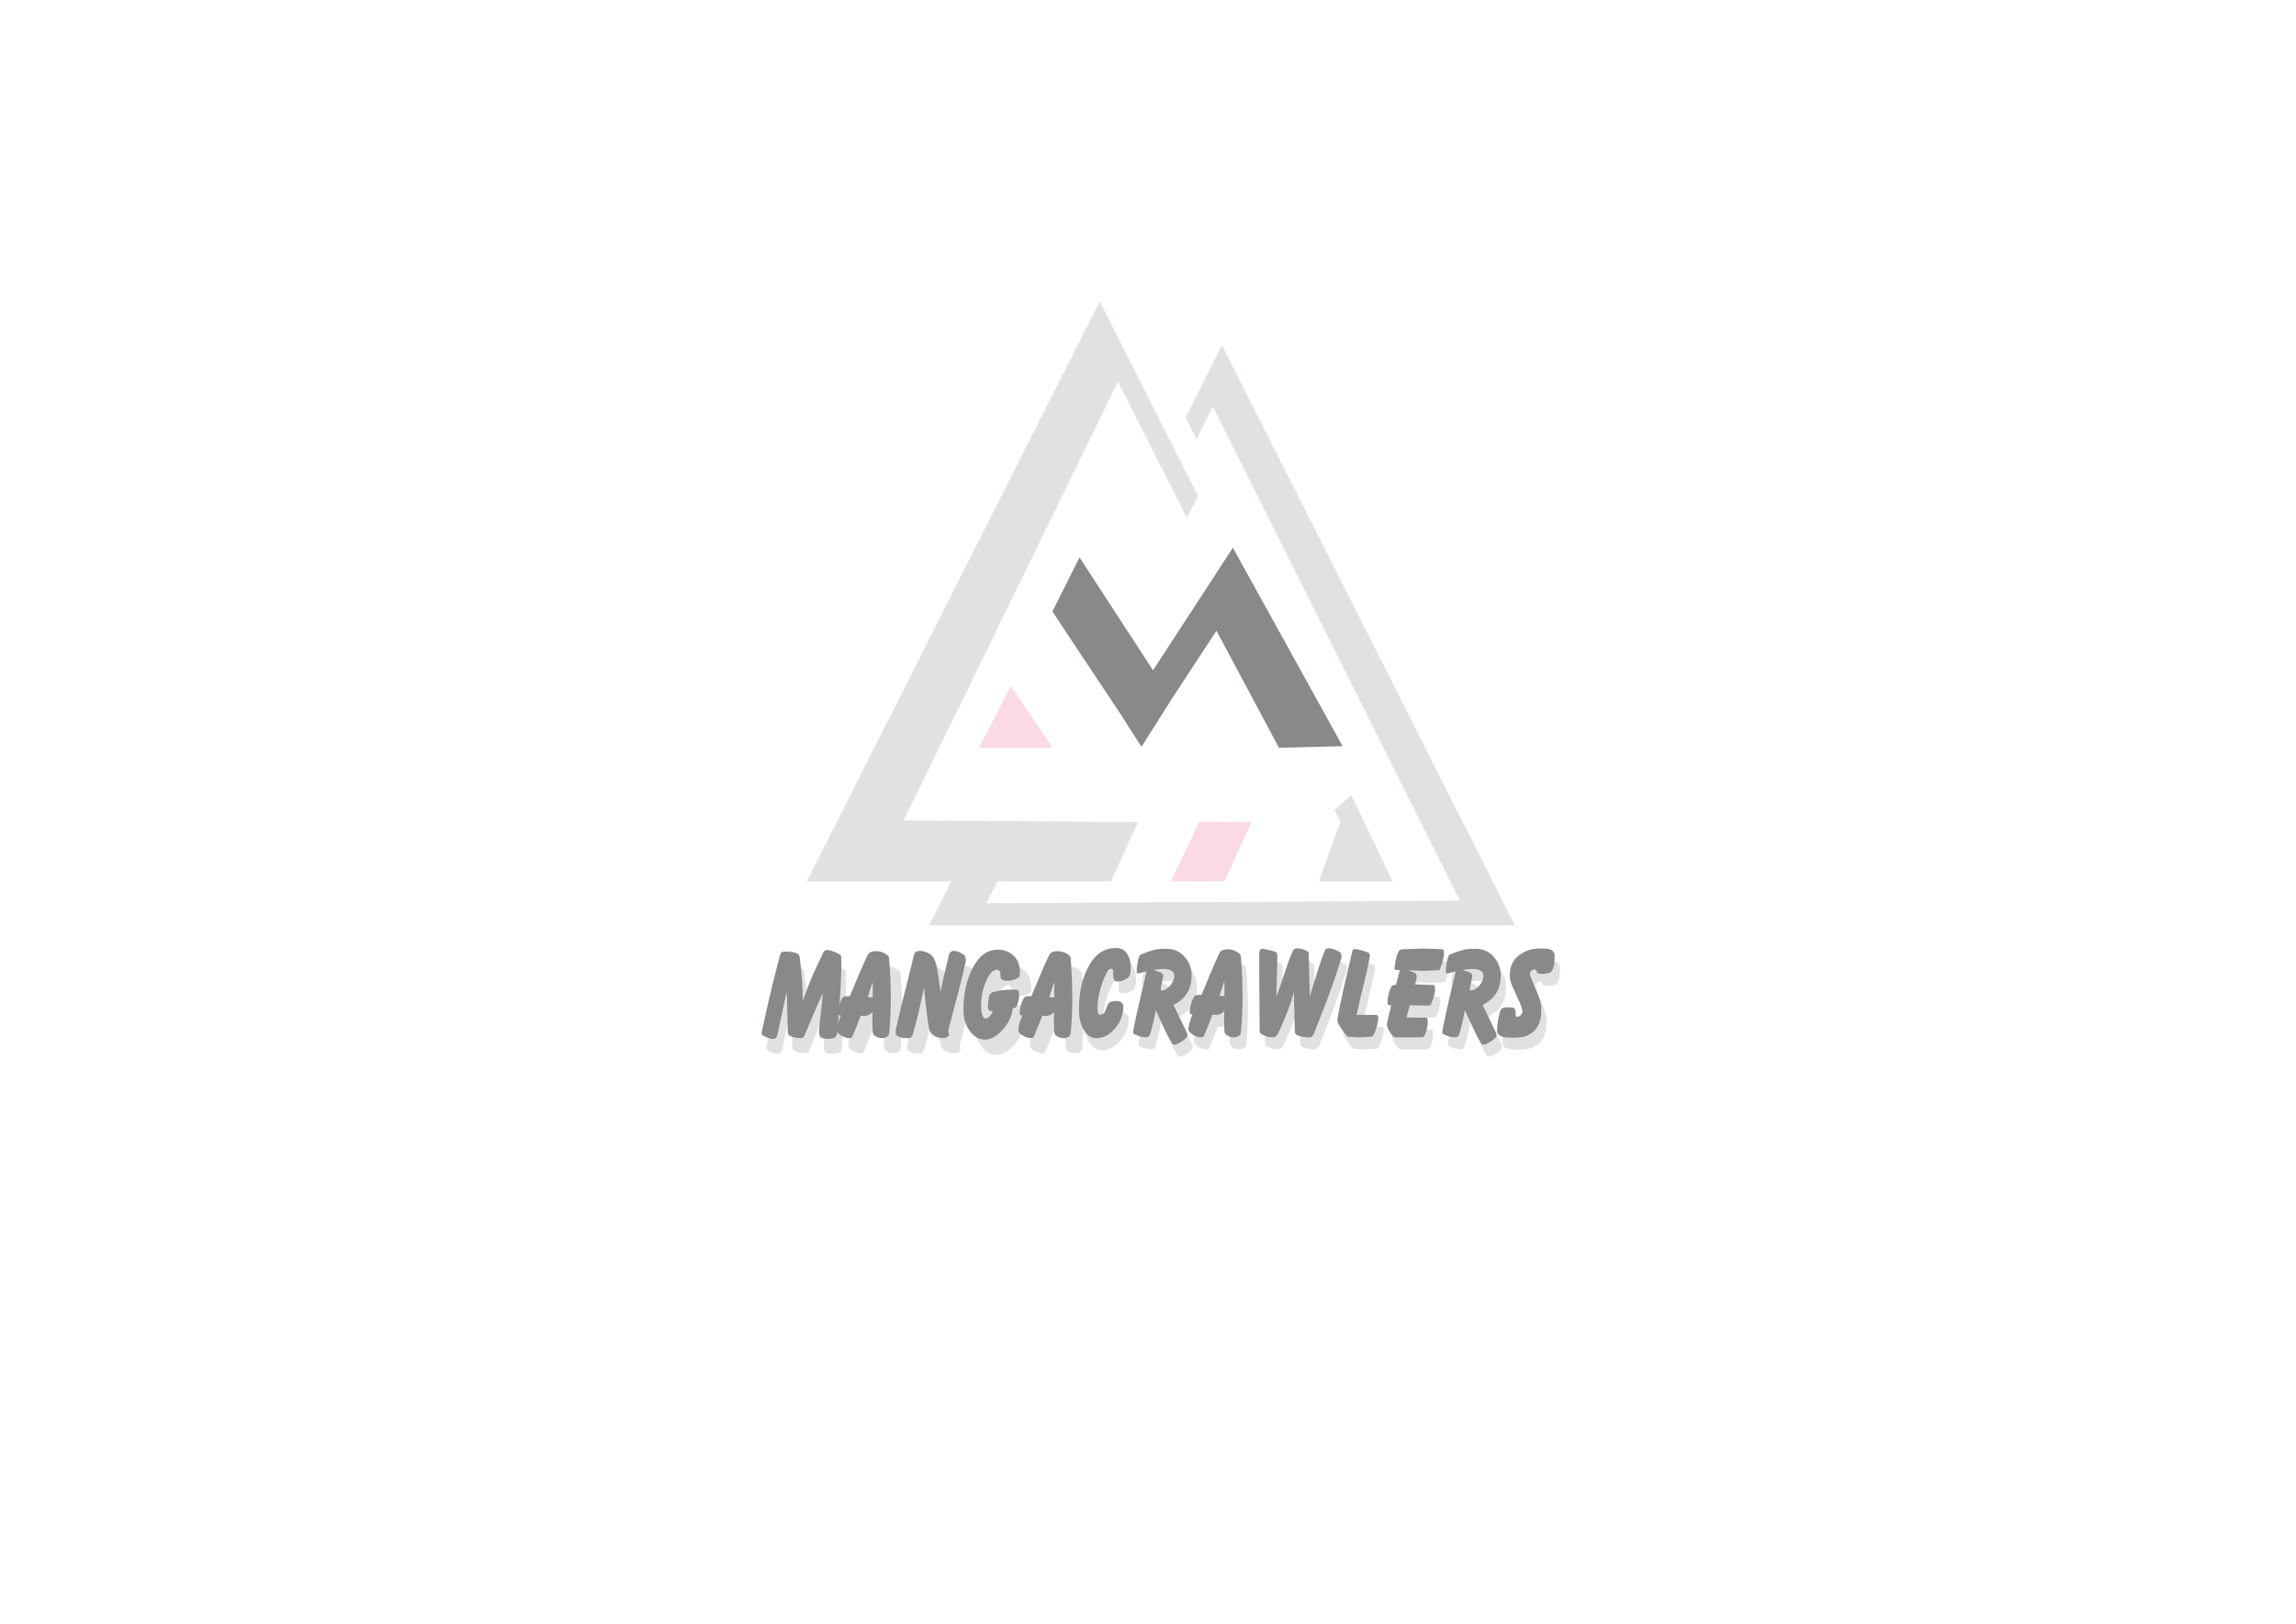 <?xml version="1.0" encoding="UTF-8" standalone="no"?>
<svg
   xmlns:dc="http://purl.org/dc/elements/1.1/"
   xmlns:cc="http://creativecommons.org/ns#"
   xmlns:rdf="http://www.w3.org/1999/02/22-rdf-syntax-ns#"
   xmlns:svg="http://www.w3.org/2000/svg"
   xmlns="http://www.w3.org/2000/svg"
   viewBox="0 0 1587.4 1122.52"
   height="1122.52"
   width="1587.4"
   xml:space="preserve"
   id="svg2"
   version="1.1"><defs
     id="defs6"><clipPath
       id="clipPath42"
       clipPathUnits="userSpaceOnUse"><path
         id="path40"
         d="M 0,841.89 H 1190.551 V 0 H 0 Z" /></clipPath></defs><g
     transform="matrix(1.333,0,0,-1.333,0,1122.52)"
     id="g10"><g
       transform="translate(524.269,486.3)"
       id="g12"><path
         id="path14"
         style="fill:#fbd9e7;fill-opacity:1;fill-rule:nonzero;stroke:none"
         d="M 0,0 -16.463,-31.968 H 21.589 Z" /></g><g
       transform="translate(663.344,454.332)"
       id="g16"><path
         id="path18"
         style="fill:#87898b;fill-opacity:1;fill-rule:nonzero;stroke:none"
         d="m 0,0 33.035,0.807 -56.936,102.923 -41.404,-63.549 -38.137,58.537 -14.043,-28.01 9.384,-14.267 27.089,-40.7 -0.033,-0.051 9.712,-15.194 h 0.031 l 15.456,24.431 23.42,35.753 z" /></g><g
       transform="translate(692.146,421.983)"
       id="g20"><path
         id="path22"
         style="fill:#e3e1e0;fill-opacity:1;fill-rule:nonzero;stroke:none"
         d="M 0,0 3.095,-6.127 -2.23,-20.484 -8.008,-36.926 H 30.163 L 8.688,7.852 Z" /></g><g
       transform="translate(633.799,663.037)"
       id="g24"><path
         id="path26"
         style="fill:#e3e1e0;fill-opacity:1;fill-rule:nonzero;stroke:none"
         d="m 0,0 -18.829,-37.277 5.662,-11.58 8.419,17.149 128.207,-256.313 -245.64,-1.289 11.394,22.725 h -23.869 l -17.268,-34.185 h 303.847 z" /></g><g
       transform="translate(579.879,644.244)"
       id="g28"><path
         id="path30"
         style="fill:#e3e1e0;fill-opacity:1;fill-rule:nonzero;stroke:none"
         d="M 0,0 35.69,-70.658 41.532,-59.434 -9.493,41.583 -161.416,-259.186 H -3.673 l 14.069,30.75 -121.609,0.839 z" /></g><g
       transform="translate(635.048,385.058)"
       id="g32"><path
         id="path34"
         style="fill:#fbd9e7;fill-opacity:1;fill-rule:nonzero;stroke:none"
         d="M 0,0 14.069,30.75 -13.01,30.937 -27.754,0 Z" /></g><g
       id="g36"><g
         clip-path="url(#clipPath42)"
         id="g38"><g
           transform="translate(407.156,339.636)"
           id="g44"><path
             id="path46"
             style="fill:#e3e1e0;fill-opacity:1;fill-rule:nonzero;stroke:none"
             d="m 0,0 c 0.103,0.321 0.342,0.603 0.72,0.844 0.379,0.241 0.721,0.361 1.03,0.361 h 1.34 c 1.167,0 2.283,-0.091 3.348,-0.27 C 7.502,0.753 8.378,0.441 9.065,0 c 0.343,-0.241 0.584,-0.562 0.722,-0.964 0.136,-0.402 0.239,-0.925 0.308,-1.566 0.48,-3.816 0.859,-7.531 1.133,-11.145 0.275,-3.615 0.413,-7.17 0.413,-10.664 1.545,4.538 3.175,8.796 4.893,12.773 1.442,3.333 3.416,7.55 5.924,12.651 0.17,0.321 0.419,0.561 0.746,0.723 0.326,0.16 0.695,0.241 1.108,0.241 h 0.308 c 2.301,-0.403 4.396,-1.209 6.285,-2.417 0.309,-0.201 0.506,-0.513 0.592,-0.937 0.085,-0.423 0.128,-0.956 0.128,-1.6 0,-4.791 -0.121,-9.503 -0.36,-14.134 -0.069,-1.168 -0.636,-9.021 -1.7,-23.557 -0.068,-0.645 -0.266,-1.268 -0.592,-1.874 -0.327,-0.603 -0.696,-0.966 -1.107,-1.087 -0.413,-0.12 -0.937,-0.24 -1.572,-0.362 -0.635,-0.119 -1.125,-0.18 -1.467,-0.18 -1.133,0 -2.267,0.203 -3.4,0.605 -0.447,0.162 -0.781,0.505 -1.005,1.029 -0.223,0.526 -0.334,1.111 -0.334,1.756 0,1.856 0.188,4.3 0.566,7.328 0.859,6.862 1.288,11.162 1.288,12.898 -0.962,-2.049 -2.043,-4.468 -3.245,-7.259 -1.202,-2.792 -2.215,-5.152 -3.039,-7.079 -0.996,-2.371 -1.992,-4.74 -2.987,-7.11 -0.276,-0.602 -0.507,-1.034 -0.695,-1.295 -0.189,-0.261 -0.507,-0.392 -0.954,-0.392 -1.888,0 -3.271,0.131 -4.146,0.392 -0.876,0.261 -1.725,0.653 -2.55,1.175 -0.241,0.16 -0.387,0.371 -0.438,0.632 -0.051,0.262 -0.077,0.653 -0.077,1.176 0,2.048 -0.052,4.598 -0.154,7.65 -0.24,7.149 -0.361,11.507 -0.361,13.073 -1.682,-7.751 -3.365,-15.503 -5.047,-23.254 -0.138,-0.402 -0.387,-0.723 -0.748,-0.964 -0.36,-0.241 -0.73,-0.361 -1.106,-0.361 -0.826,0 -1.727,0.18 -2.705,0.542 -0.979,0.362 -1.965,0.823 -2.961,1.385 -0.275,0.121 -0.413,0.442 -0.413,0.964 v 0.724 c 1.717,7.791 2.712,12.309 2.988,13.555 0.789,3.533 1.854,8.012 3.193,13.434 C -2.37,-8.877 -1.203,-4.378 0,0" /></g><g
           transform="translate(458.56,324.816)"
           id="g48"><path
             id="path50"
             style="fill:#e3e1e0;fill-opacity:1;fill-rule:nonzero;stroke:none"
             d="m 0,0 c -0.066,-0.201 -0.512,-1.566 -1.338,-4.097 -0.594,-1.807 -1.007,-3.012 -1.237,-3.615 l 1.751,-0.12 H 0 L 0,-4.1 Z M 8.55,12.165 C 8.825,8.464 9.031,4.995 9.168,1.758 9.305,-1.48 9.374,-4.928 9.374,-8.587 c 0,-5.873 -0.271,-11.824 -0.815,-17.857 -0.102,-0.805 -0.518,-1.427 -1.248,-1.869 -0.73,-0.443 -1.572,-0.665 -2.521,-0.665 -1.19,0 -2.286,0.312 -3.288,0.938 C 0.5,-27.415 0,-26.639 0,-25.71 l -0.206,6.898 0.206,3.39 c -0.725,-0.764 -1.434,-1.296 -2.124,-1.598 -0.691,-0.3 -1.468,-0.451 -2.331,-0.451 l -1.761,0.12 c -1.174,-3.31 -2.659,-6.985 -4.454,-11.022 -0.035,-0.161 -0.207,-0.302 -0.518,-0.423 -0.311,-0.122 -0.622,-0.182 -0.931,-0.182 -1.279,0 -2.642,0.424 -4.093,1.273 -1.621,0.968 -2.434,1.957 -2.434,2.966 v 0.363 c 0.206,1.654 0.55,3.128 1.03,4.421 0.378,0.929 0.756,1.876 1.134,2.846 l -0.31,-0.12 c -0.412,0 -0.721,0.12 -0.927,0.361 -0.206,0.241 -0.309,0.52 -0.309,0.844 0.103,1.404 0.352,2.81 0.747,4.216 0.395,1.406 0.936,2.652 1.622,3.735 0.173,0.321 0.473,0.543 0.902,0.663 0.428,0.121 0.918,0.181 1.467,0.181 h 1.443 c 1.51,3.615 3.021,7.229 4.533,10.844 1.785,4.177 3.364,7.712 4.739,10.603 0.343,0.642 0.883,1.124 1.622,1.446 0.738,0.321 1.571,0.482 2.498,0.482 1.648,0 3.227,-0.403 4.739,-1.207 1.511,-0.803 2.266,-1.73 2.266,-2.774" /></g><g
           transform="translate(480.09,339.394)"
           id="g52"><path
             id="path54"
             style="fill:#e3e1e0;fill-opacity:1;fill-rule:nonzero;stroke:none"
             d="m 0,0 c 0.103,0.562 0.429,0.984 0.979,1.266 0.548,0.281 1.184,0.422 1.905,0.422 1.134,0 2.378,-0.281 3.735,-0.843 1.356,-0.563 2.308,-1.205 2.859,-1.928 0.995,-1.446 1.716,-3.173 2.163,-5.181 0.343,-1.647 1.03,-6.105 2.06,-13.375 0.515,3.071 1.202,6.363 2.06,9.876 1.305,5.291 2.061,8.381 2.267,9.27 0.034,0.564 0.309,1.07 0.824,1.515 0.515,0.444 0.996,0.666 1.442,0.666 H 20.5 c 0.893,0 1.794,-0.192 2.705,-0.575 0.909,-0.383 1.828,-0.917 2.755,-1.601 0.171,-0.123 0.352,-0.406 0.54,-0.848 0.189,-0.444 0.284,-0.97 0.284,-1.573 v -0.605 c -0.721,-3.347 -1.666,-7.359 -2.833,-12.036 -0.446,-1.815 -1.493,-5.807 -3.141,-11.977 -1.409,-5.324 -2.439,-9.254 -3.091,-11.795 l -0.104,-0.726 c 0.275,-0.483 0.413,-0.928 0.413,-1.331 v -0.362 c -0.034,-0.525 -0.379,-0.958 -1.03,-1.3 -0.653,-0.344 -1.443,-0.515 -2.37,-0.515 -1.545,0 -2.97,0.402 -4.275,1.207 -1.511,0.926 -2.387,2.134 -2.627,3.623 -0.618,3.262 -1.219,7.69 -1.803,13.286 -0.412,3.985 -0.704,6.681 -0.875,8.091 -1.683,-8.574 -3.605,-16.663 -5.769,-24.266 -0.103,-0.446 -0.327,-0.87 -0.669,-1.275 -0.344,-0.405 -0.704,-0.626 -1.083,-0.666 h -1.75 c -0.894,0 -1.71,0.091 -2.447,0.271 -0.738,0.181 -1.469,0.493 -2.189,0.935 -0.24,0.121 -0.42,0.381 -0.541,0.786 -0.12,0.401 -0.18,0.863 -0.18,1.386 l 0.102,1.206 c 0.962,4.425 1.958,8.748 2.988,12.971 0.069,0.361 1.167,4.726 3.297,13.091 C -1.58,-6.476 -0.515,-2.174 0,0" /></g><g
           transform="translate(523.295,341.685)"
           id="g56"><path
             id="path58"
             style="fill:#e3e1e0;fill-opacity:1;fill-rule:nonzero;stroke:none"
             d="m 0,0 h 0.41 c 2.875,0 5.372,-0.904 7.494,-2.711 2.464,-2.089 3.695,-4.961 3.695,-8.616 v -1.927 c 0,-0.723 -0.746,-1.387 -2.24,-1.989 -1.494,-0.603 -2.979,-0.903 -4.456,-0.903 -0.962,0 -1.75,0.17 -2.369,0.512 -0.617,0.341 -0.927,0.814 -0.927,1.416 0,2.57 -0.59,3.856 -1.769,3.856 -2.082,0 -3.99,-1.958 -5.724,-5.874 -1.736,-3.915 -2.603,-7.863 -2.603,-11.838 v -1.447 c 0,-1.607 0.189,-3.033 0.568,-4.277 0.377,-1.246 0.943,-1.867 1.699,-1.867 0.755,0 1.502,0.411 2.24,1.234 0.738,0.823 1.263,1.737 1.571,2.742 h -0.206 l -0.926,-0.122 -0.722,0.242 c -0.103,0.16 -0.249,0.361 -0.437,0.602 -0.19,0.241 -0.284,0.442 -0.284,0.603 0,1.365 0.059,2.57 0.18,3.615 0.12,1.043 0.335,2.088 0.644,3.133 0.137,0.441 0.403,0.813 0.799,1.114 0.394,0.302 0.815,0.491 1.261,0.572 1.305,0.362 2.808,0.654 4.507,0.874 1.7,0.22 3.391,0.331 5.074,0.331 h 2.472 c 0.343,0 0.635,-0.201 0.876,-0.602 0.24,-0.402 0.361,-0.804 0.361,-1.205 v -0.723 c 0,-0.964 -0.07,-1.867 -0.207,-2.711 -0.137,-0.844 -0.481,-1.948 -1.03,-3.313 -0.172,-0.403 -0.472,-0.673 -0.901,-0.814 -0.429,-0.14 -0.816,-0.271 -1.159,-0.391 -0.378,-3.856 -2.095,-7.511 -5.151,-10.965 -3.056,-3.455 -6.181,-5.181 -9.374,-5.181 -2.953,0 -5.529,1.485 -7.726,4.458 -2.197,2.973 -3.297,6.587 -3.297,10.844 v 0.361 c 0,7.671 1.42,14.48 4.26,20.424 C -10.044,-3.515 -5.579,0 0,0" /></g><g
           transform="translate(552.716,324.816)"
           id="g60"><path
             id="path62"
             style="fill:#e3e1e0;fill-opacity:1;fill-rule:nonzero;stroke:none"
             d="m 0,0 c -0.066,-0.201 -0.512,-1.566 -1.338,-4.097 -0.594,-1.807 -1.007,-3.012 -1.238,-3.615 l 1.752,-0.12 H 0 L 0,-4.1 Z M 8.55,12.165 C 8.825,8.464 9.031,4.995 9.168,1.758 9.305,-1.48 9.374,-4.928 9.374,-8.587 c 0,-5.873 -0.271,-11.824 -0.815,-17.857 -0.102,-0.805 -0.518,-1.427 -1.248,-1.869 -0.731,-0.443 -1.572,-0.665 -2.521,-0.665 -1.19,0 -2.286,0.312 -3.288,0.938 C 0.5,-27.415 0,-26.639 0,-25.71 l -0.207,6.898 0.207,3.39 c -0.726,-0.764 -1.434,-1.296 -2.124,-1.598 -0.691,-0.3 -1.469,-0.451 -2.331,-0.451 l -1.761,0.12 c -1.174,-3.31 -2.659,-6.985 -4.454,-11.022 -0.035,-0.161 -0.207,-0.302 -0.518,-0.423 -0.311,-0.122 -0.622,-0.182 -0.932,-0.182 -1.278,0 -2.641,0.424 -4.092,1.273 -1.622,0.968 -2.434,1.957 -2.434,2.966 v 0.363 c 0.206,1.654 0.55,3.128 1.03,4.421 0.378,0.929 0.756,1.876 1.134,2.846 l -0.31,-0.12 c -0.412,0 -0.721,0.12 -0.927,0.361 -0.206,0.241 -0.309,0.52 -0.309,0.844 0.103,1.404 0.352,2.81 0.747,4.216 0.395,1.406 0.936,2.652 1.622,3.735 0.172,0.321 0.473,0.543 0.902,0.663 0.428,0.121 0.918,0.181 1.467,0.181 h 1.443 c 1.51,3.615 3.021,7.229 4.532,10.844 1.786,4.177 3.365,7.712 4.739,10.603 0.344,0.642 0.884,1.124 1.623,1.446 0.738,0.321 1.571,0.482 2.498,0.482 1.648,0 3.227,-0.403 4.739,-1.207 1.51,-0.803 2.266,-1.73 2.266,-2.774" /></g><g
           transform="translate(452.637,332.738)"
           id="g64"><path
             id="path66"
             style="fill:#87898b;fill-opacity:1;fill-rule:nonzero;stroke:none"
             d="m 0,0 c -0.066,-0.201 -0.512,-1.565 -1.338,-4.097 -0.594,-1.807 -1.007,-3.012 -1.237,-3.615 l 1.751,-0.119 H 0 v 3.732 z M 8.55,12.165 C 8.825,8.464 9.031,4.995 9.168,1.759 9.305,-1.479 9.374,-4.928 9.374,-8.587 c 0,-5.873 -0.271,-11.824 -0.815,-17.857 -0.102,-0.805 -0.518,-1.427 -1.248,-1.869 -0.73,-0.443 -1.572,-0.665 -2.521,-0.665 -1.19,0 -2.286,0.313 -3.288,0.939 C 0.5,-27.415 0,-26.638 0,-25.71 l -0.206,6.899 0.206,3.389 c -0.725,-0.764 -1.434,-1.296 -2.124,-1.597 -0.691,-0.301 -1.468,-0.452 -2.331,-0.452 l -1.761,0.12 c -1.174,-3.309 -2.659,-6.984 -4.454,-11.021 -0.035,-0.162 -0.207,-0.303 -0.518,-0.424 -0.311,-0.121 -0.622,-0.182 -0.932,-0.182 -1.278,0 -2.641,0.424 -4.092,1.273 -1.621,0.968 -2.434,1.958 -2.434,2.966 v 0.364 c 0.206,1.654 0.55,3.127 1.03,4.42 0.378,0.929 0.756,1.876 1.134,2.846 l -0.31,-0.12 c -0.412,0 -0.721,0.12 -0.927,0.361 -0.206,0.241 -0.309,0.521 -0.309,0.844 0.103,1.404 0.352,2.81 0.747,4.216 0.395,1.406 0.936,2.652 1.622,3.736 0.172,0.321 0.473,0.542 0.902,0.662 0.428,0.121 0.918,0.181 1.467,0.181 h 1.443 c 1.51,3.615 3.021,7.229 4.532,10.844 1.786,4.177 3.365,7.712 4.74,10.603 0.343,0.642 0.883,1.124 1.622,1.446 0.738,0.321 1.571,0.482 2.498,0.482 1.648,0 3.227,-0.403 4.739,-1.207 1.51,-0.803 2.266,-1.729 2.266,-2.774" /></g><g
           transform="translate(474.166,347.317)"
           id="g68"><path
             id="path70"
             style="fill:#87898b;fill-opacity:1;fill-rule:nonzero;stroke:none"
             d="m 0,0 c 0.103,0.562 0.429,0.985 0.979,1.266 0.548,0.281 1.184,0.422 1.905,0.422 1.134,0 2.377,-0.281 3.735,-0.843 1.356,-0.563 2.308,-1.205 2.859,-1.928 0.995,-1.445 1.716,-3.173 2.163,-5.181 0.343,-1.647 1.03,-6.105 2.06,-13.375 0.515,3.071 1.202,6.363 2.06,9.876 1.305,5.291 2.061,8.381 2.267,9.27 0.034,0.565 0.308,1.071 0.824,1.515 0.515,0.444 0.996,0.666 1.442,0.666 H 20.5 c 0.893,0 1.794,-0.191 2.705,-0.575 0.909,-0.383 1.828,-0.917 2.755,-1.601 0.171,-0.122 0.352,-0.406 0.54,-0.848 0.189,-0.444 0.284,-0.969 0.284,-1.573 v -0.605 c -0.721,-3.347 -1.666,-7.358 -2.833,-12.036 -0.447,-1.815 -1.493,-5.807 -3.141,-11.977 -1.409,-5.324 -2.439,-9.254 -3.091,-11.795 l -0.104,-0.726 c 0.275,-0.483 0.413,-0.927 0.413,-1.331 v -0.362 c -0.034,-0.525 -0.379,-0.958 -1.03,-1.3 -0.653,-0.344 -1.443,-0.515 -2.37,-0.515 -1.545,0 -2.97,0.402 -4.275,1.207 -1.511,0.927 -2.387,2.134 -2.627,3.623 -0.618,3.262 -1.219,7.69 -1.803,13.286 -0.412,3.985 -0.704,6.681 -0.875,8.091 -1.683,-8.574 -3.606,-16.663 -5.769,-24.266 -0.103,-0.445 -0.327,-0.869 -0.669,-1.275 -0.344,-0.404 -0.705,-0.626 -1.083,-0.666 h -1.75 c -0.894,0 -1.71,0.091 -2.447,0.271 -0.738,0.181 -1.469,0.493 -2.189,0.935 -0.241,0.121 -0.42,0.382 -0.541,0.786 -0.12,0.401 -0.18,0.863 -0.18,1.387 l 0.102,1.206 c 0.962,4.424 1.958,8.747 2.988,12.97 0.069,0.361 1.167,4.726 3.297,13.091 C -1.58,-6.476 -0.515,-2.173 0,0" /></g><g
           transform="translate(517.371,349.608)"
           id="g72"><path
             id="path74"
             style="fill:#87898b;fill-opacity:1;fill-rule:nonzero;stroke:none"
             d="m 0,0 h 0.41 c 2.874,0 5.372,-0.903 7.494,-2.711 2.464,-2.089 3.695,-4.961 3.695,-8.615 v -1.928 c 0,-0.723 -0.746,-1.386 -2.24,-1.988 -1.494,-0.603 -2.979,-0.904 -4.456,-0.904 -0.962,0 -1.75,0.17 -2.369,0.513 -0.618,0.34 -0.927,0.813 -0.927,1.415 0,2.571 -0.59,3.857 -1.769,3.857 -2.082,0 -3.99,-1.958 -5.724,-5.874 -1.736,-3.916 -2.603,-7.864 -2.603,-11.839 v -1.447 c 0,-1.607 0.189,-3.033 0.568,-4.277 0.377,-1.246 0.943,-1.867 1.698,-1.867 0.756,0 1.502,0.411 2.241,1.234 0.738,0.823 1.262,1.738 1.571,2.743 h -0.206 l -0.926,-0.122 -0.722,0.242 c -0.103,0.159 -0.249,0.36 -0.437,0.601 -0.19,0.241 -0.284,0.442 -0.284,0.603 0,1.365 0.059,2.57 0.18,3.615 0.12,1.044 0.335,2.089 0.644,3.134 0.137,0.44 0.403,0.812 0.799,1.114 0.394,0.301 0.815,0.49 1.261,0.571 1.305,0.362 2.808,0.654 4.507,0.874 1.7,0.221 3.391,0.331 5.074,0.331 h 2.472 c 0.343,0 0.635,-0.201 0.876,-0.602 0.24,-0.402 0.361,-0.804 0.361,-1.205 v -0.723 c 0,-0.963 -0.07,-1.867 -0.207,-2.711 -0.137,-0.844 -0.481,-1.948 -1.03,-3.313 -0.172,-0.403 -0.472,-0.673 -0.901,-0.813 -0.43,-0.141 -0.816,-0.272 -1.159,-0.392 -0.378,-3.856 -2.095,-7.51 -5.151,-10.965 -3.056,-3.455 -6.181,-5.181 -9.374,-5.181 -2.953,0 -5.529,1.486 -7.726,4.458 -2.197,2.973 -3.297,6.587 -3.297,10.845 v 0.36 c 0,7.671 1.42,14.48 4.26,20.424 C -10.044,-3.515 -5.579,0 0,0" /></g><g
           transform="translate(546.792,332.738)"
           id="g76"><path
             id="path78"
             style="fill:#87898b;fill-opacity:1;fill-rule:nonzero;stroke:none"
             d="m 0,0 c -0.066,-0.201 -0.512,-1.565 -1.338,-4.097 -0.594,-1.807 -1.007,-3.012 -1.238,-3.615 l 1.752,-0.119 H 0 v 3.732 z M 8.55,12.165 C 8.825,8.464 9.031,4.995 9.167,1.759 9.305,-1.479 9.374,-4.928 9.374,-8.587 c 0,-5.873 -0.272,-11.824 -0.815,-17.857 -0.102,-0.805 -0.518,-1.427 -1.248,-1.869 -0.731,-0.443 -1.572,-0.665 -2.521,-0.665 -1.191,0 -2.286,0.313 -3.288,0.939 C 0.5,-27.415 0,-26.638 0,-25.71 l -0.207,6.899 0.207,3.389 c -0.726,-0.764 -1.434,-1.296 -2.124,-1.597 -0.691,-0.301 -1.469,-0.452 -2.331,-0.452 l -1.761,0.12 c -1.175,-3.309 -2.659,-6.984 -4.454,-11.021 -0.035,-0.162 -0.207,-0.303 -0.518,-0.424 -0.311,-0.121 -0.622,-0.182 -0.932,-0.182 -1.278,0 -2.641,0.424 -4.092,1.273 -1.622,0.968 -2.434,1.958 -2.434,2.966 v 0.364 c 0.206,1.654 0.55,3.127 1.029,4.42 0.379,0.929 0.757,1.876 1.134,2.846 l -0.309,-0.12 c -0.412,0 -0.721,0.12 -0.927,0.361 -0.206,0.241 -0.309,0.521 -0.309,0.844 0.103,1.404 0.352,2.81 0.746,4.216 0.396,1.406 0.937,2.652 1.623,3.736 0.172,0.321 0.473,0.542 0.902,0.662 0.428,0.121 0.918,0.181 1.467,0.181 h 1.443 c 1.51,3.615 3.021,7.229 4.532,10.844 1.786,4.177 3.365,7.712 4.739,10.603 0.344,0.642 0.884,1.124 1.623,1.446 0.738,0.321 1.571,0.482 2.498,0.482 1.648,0 3.227,-0.403 4.738,-1.207 C 7.794,14.136 8.55,13.21 8.55,12.165" /></g><g
           transform="translate(404.763,347.408)"
           id="g80"><path
             id="path82"
             style="fill:#87898b;fill-opacity:1;fill-rule:nonzero;stroke:none"
             d="m 0,0 c 0.103,0.321 0.342,0.603 0.72,0.844 0.379,0.241 0.721,0.361 1.03,0.361 h 1.34 c 1.167,0 2.283,-0.091 3.348,-0.27 C 7.502,0.753 8.378,0.441 9.065,0 c 0.343,-0.241 0.583,-0.562 0.722,-0.964 0.136,-0.402 0.239,-0.925 0.308,-1.566 0.48,-3.816 0.859,-7.531 1.133,-11.145 0.275,-3.615 0.413,-7.17 0.413,-10.664 1.545,4.538 3.175,8.796 4.893,12.773 1.442,3.333 3.416,7.55 5.923,12.651 0.171,0.321 0.42,0.561 0.747,0.723 0.326,0.16 0.695,0.241 1.108,0.241 h 0.308 c 2.301,-0.403 4.396,-1.209 6.285,-2.417 0.308,-0.201 0.506,-0.513 0.591,-0.937 0.086,-0.423 0.129,-0.956 0.129,-1.6 0,-4.791 -0.121,-9.503 -0.36,-14.134 -0.07,-1.168 -0.636,-9.021 -1.7,-23.557 -0.069,-0.645 -0.266,-1.268 -0.592,-1.874 -0.327,-0.603 -0.696,-0.966 -1.107,-1.087 -0.413,-0.12 -0.937,-0.24 -1.572,-0.362 -0.636,-0.119 -1.125,-0.18 -1.468,-0.18 -1.132,0 -2.266,0.203 -3.399,0.605 -0.447,0.162 -0.781,0.505 -1.005,1.029 -0.223,0.526 -0.334,1.111 -0.334,1.756 0,1.856 0.188,4.3 0.566,7.328 0.859,6.862 1.288,11.162 1.288,12.898 -0.962,-2.049 -2.043,-4.468 -3.245,-7.259 -1.202,-2.792 -2.215,-5.152 -3.039,-7.079 -0.996,-2.371 -1.992,-4.74 -2.987,-7.11 -0.276,-0.602 -0.507,-1.034 -0.695,-1.295 -0.189,-0.261 -0.508,-0.392 -0.954,-0.392 -1.889,0 -3.271,0.131 -4.146,0.392 -0.876,0.261 -1.725,0.653 -2.55,1.175 -0.241,0.16 -0.387,0.371 -0.438,0.632 -0.051,0.262 -0.077,0.653 -0.077,1.176 0,2.048 -0.052,4.598 -0.154,7.65 -0.24,7.149 -0.362,11.507 -0.362,13.073 -1.681,-7.751 -3.364,-15.503 -5.046,-23.254 -0.138,-0.402 -0.387,-0.723 -0.748,-0.964 -0.36,-0.241 -0.73,-0.361 -1.106,-0.361 -0.826,0 -1.727,0.18 -2.705,0.542 -0.979,0.362 -1.965,0.823 -2.961,1.385 -0.275,0.121 -0.413,0.442 -0.413,0.964 v 0.724 c 1.717,7.791 2.712,12.309 2.988,13.555 0.789,3.533 1.854,8.012 3.193,13.434 C -2.37,-8.877 -1.203,-4.378 0,0" /></g><g
           transform="translate(588.944,330.688)"
           id="g84"><path
             id="path86"
             style="fill:#e3e1e0;fill-opacity:1;fill-rule:nonzero;stroke:none"
             d="m 0,0 c -0.207,-1.016 -1.006,-1.901 -2.399,-2.653 -1.393,-0.753 -2.726,-1.128 -3.998,-1.128 -0.584,0 -1.075,0.11 -1.47,0.334 -0.396,0.224 -0.637,0.662 -0.722,1.312 -0.086,0.651 -0.181,1.444 -0.284,2.38 l 0.103,0.976 v 0.244 c 0,0.893 -0.343,1.342 -1.031,1.342 -0.344,0 -0.706,-0.121 -1.083,-0.367 -0.379,-0.244 -0.637,-0.487 -0.774,-0.731 -1.411,-2.604 -2.579,-5.43 -3.509,-8.48 -1.168,-3.824 -1.752,-7.504 -1.752,-11.042 l 0.102,-1.586 c 0,-0.53 0.129,-0.926 0.387,-1.191 0.258,-0.264 0.576,-0.397 0.954,-0.397 0.309,0 0.636,0.072 0.98,0.215 0.344,0.141 0.636,0.314 0.877,0.518 0.413,0.365 0.911,1.464 1.496,3.295 0.31,0.934 0.636,1.575 0.98,1.921 0.344,0.345 0.869,0.619 1.574,0.824 0.705,0.202 1.419,0.305 2.14,0.305 1.066,0 1.987,-0.224 2.761,-0.672 0.773,-0.448 1.161,-1.119 1.161,-2.013 0,-4.312 -1.445,-8.155 -4.334,-11.53 -2.888,-3.377 -6.087,-5.064 -9.595,-5.064 -2.785,0 -5.038,1.544 -6.758,4.637 -1.547,2.765 -2.321,5.896 -2.321,9.395 v 1.219 c 0,8.054 1.479,15.049 4.437,20.988 3.473,6.996 8.287,10.494 14.444,10.494 h 0.721 c 2.27,0 4.041,-0.968 5.314,-2.898 C -0.328,8.715 0.309,6.346 0.309,3.539 0.309,2.277 0.207,1.099 0,0" /></g><g
           transform="translate(600.911,332.884)"
           id="g88"><path
             id="path90"
             style="fill:#e3e1e0;fill-opacity:1;fill-rule:nonzero;stroke:none"
             d="M 0,0 3.817,-1.22 C 4.093,-1.301 4.385,-1.525 4.694,-1.891 5.005,-2.257 5.159,-2.684 5.159,-3.172 5.056,-3.945 4.831,-5.145 4.489,-6.771 4.145,-8.398 3.921,-9.639 3.817,-10.493 l 0.62,-0.121 c 1.444,0 2.889,0.833 4.333,2.501 1.445,1.667 2.167,3.273 2.167,4.82 v 0.243 c 0,1.261 -0.516,2.166 -1.547,2.715 C 8.357,0.215 7.05,0.489 5.468,0.489 4.643,0.489 3.783,0.437 2.889,0.336 1.994,0.233 1.032,0.123 0,0 m -6.595,7.932 c 2.622,1.098 4.814,1.881 6.574,2.349 1.761,0.467 3.642,0.7 5.644,0.7 H 6.97 c 3.83,0 6.988,-1.447 9.473,-4.341 2.312,-2.692 3.469,-5.81 3.469,-9.357 v -0.124 c 0,-3.221 -0.619,-6.013 -1.857,-8.378 -1.547,-2.894 -4.058,-5.198 -7.532,-6.911 2.373,-4.934 4.747,-9.867 7.12,-14.801 l 0.103,-0.733 c 0,-0.571 -0.139,-1.021 -0.413,-1.346 -1.72,-1.63 -3.543,-2.853 -5.468,-3.669 h -0.928 c -0.654,0 -1.032,0.204 -1.135,0.611 -1.342,2.196 -2.804,4.98 -4.385,8.357 -1.376,2.93 -2.733,5.877 -4.076,8.847 -0.756,-4.19 -1.72,-8.258 -2.888,-12.202 -0.103,-0.408 -0.283,-0.793 -0.541,-1.16 -0.259,-0.366 -0.525,-0.548 -0.801,-0.548 l -0.825,-0.122 c -1.066,0 -1.985,0.101 -2.759,0.304 -0.774,0.203 -1.815,0.589 -3.121,1.16 -0.551,0.162 -0.825,0.65 -0.825,1.464 l 0.102,0.366 c 0.31,1.912 0.929,4.982 1.857,9.212 0.929,4.231 1.789,8.033 2.58,11.409 0.275,1.179 1.1,4.595 2.476,10.25 -1.135,-0.286 -2.27,-0.57 -3.405,-0.855 L -7.634,-1.83 c -0.619,0 -0.929,0.406 -0.929,1.221 0,1.545 0.216,3.294 0.647,5.247 0.432,1.952 0.872,3.05 1.321,3.294" /></g><g
           transform="translate(637.846,327.272)"
           id="g92"><path
             id="path94"
             style="fill:#e3e1e0;fill-opacity:1;fill-rule:nonzero;stroke:none"
             d="M 0,0 C -0.066,-0.203 -0.513,-1.586 -1.34,-4.148 -1.934,-5.979 -2.349,-7.199 -2.579,-7.81 l 1.754,-0.121 H 0 v 3.78 z M 8.563,12.318 C 8.838,8.571 9.045,5.059 9.182,1.78 9.319,-1.499 9.389,-4.99 9.389,-8.696 c 0,-5.948 -0.273,-11.974 -0.817,-18.083 -0.102,-0.816 -0.518,-1.446 -1.25,-1.894 -0.731,-0.448 -1.574,-0.672 -2.525,-0.672 -1.192,0 -2.289,0.316 -3.292,0.949 C 0.501,-27.763 0,-26.976 0,-26.036 L -0.206,-19.05 0,-15.618 c -0.726,-0.774 -1.436,-1.312 -2.127,-1.616 -0.691,-0.306 -1.471,-0.458 -2.334,-0.458 l -1.765,0.121 c -1.174,-3.352 -2.662,-7.074 -4.46,-11.161 -0.035,-0.164 -0.207,-0.307 -0.518,-0.429 -0.312,-0.123 -0.623,-0.184 -0.934,-0.184 -1.28,0 -2.645,0.429 -4.097,1.288 -1.625,0.981 -2.439,1.983 -2.439,3.004 v 0.368 c 0.206,1.676 0.551,3.167 1.031,4.477 0.379,0.94 0.758,1.899 1.136,2.882 l -0.309,-0.122 c -0.413,0 -0.722,0.122 -0.929,0.366 -0.206,0.244 -0.31,0.527 -0.31,0.854 0.104,1.422 0.353,2.847 0.748,4.271 0.396,1.423 0.938,2.685 1.625,3.782 0.172,0.325 0.474,0.549 0.903,0.671 0.429,0.122 0.92,0.183 1.47,0.183 h 1.445 c 1.512,3.661 3.025,7.321 4.539,10.982 1.788,4.23 3.37,7.81 4.746,10.737 0.344,0.651 0.885,1.138 1.625,1.464 0.739,0.325 1.573,0.49 2.502,0.49 1.65,0 3.232,-0.41 4.745,-1.223 1.514,-0.815 2.27,-1.752 2.27,-2.811" /></g><g
           transform="translate(655.899,341.673)"
           id="g96"><path
             id="path98"
             style="fill:#e3e1e0;fill-opacity:1;fill-rule:nonzero;stroke:none"
             d="M 0,0 C 0,0.69 0.164,1.229 0.491,1.615 0.817,2 1.238,2.192 1.755,2.192 H 2.063 C 3.13,1.95 4.205,1.715 5.288,1.492 6.372,1.269 7.429,0.973 8.461,0.606 8.701,0.485 8.916,0.251 9.105,-0.095 9.294,-0.44 9.39,-0.776 9.39,-1.101 v -1.83 c 0,-1.872 -0.052,-4.21 -0.156,-7.016 -0.241,-6.549 -0.36,-10.799 -0.36,-12.751 0.894,2.277 1.856,4.962 2.888,8.052 0.894,2.685 1.788,5.39 2.682,8.116 1.066,3.05 2.098,5.673 3.095,7.87 0.413,0.731 1.136,1.098 2.167,1.098 0.895,0 1.788,-0.144 2.683,-0.427 0.584,-0.163 1.477,-0.55 2.682,-1.159 0.275,0 0.481,-0.328 0.619,-0.977 0,-2.237 0.051,-4.983 0.156,-8.236 0.239,-7.606 0.36,-12.385 0.36,-14.337 0.652,2.277 1.461,4.982 2.424,8.113 1.136,3.701 2.116,6.773 2.941,9.214 1.065,3.172 1.925,5.49 2.579,6.954 0.103,0.284 0.327,0.498 0.67,0.641 0.344,0.141 0.74,0.214 1.187,0.214 h 0.825 c 2.029,-0.407 3.748,-1.137 5.159,-2.195 0.482,-0.446 0.722,-1.096 0.722,-1.949 L 42.61,-2.56 c -1.444,-4.792 -2.889,-9.219 -4.333,-13.282 -1.032,-2.924 -2.631,-7.23 -4.798,-12.917 -0.998,-2.598 -2.665,-6.864 -5.003,-12.794 -0.206,-0.529 -0.508,-1.016 -0.903,-1.463 -0.396,-0.447 -0.817,-0.69 -1.264,-0.73 h -1.032 c -0.894,0 -1.805,0.091 -2.733,0.272 -0.93,0.184 -1.875,0.458 -2.838,0.823 -0.275,0.122 -0.551,0.376 -0.825,0.76 -0.276,0.386 -0.413,0.74 -0.413,1.066 l -0.516,20.567 c -0.825,-3.287 -2.133,-7.181 -3.92,-11.683 -1.204,-3.043 -2.648,-6.371 -4.333,-9.98 -0.276,-0.568 -0.672,-1.015 -1.187,-1.339 -0.516,-0.324 -1.083,-0.486 -1.701,-0.486 -0.999,0 -1.97,0.151 -2.915,0.456 -0.947,0.306 -1.935,0.762 -2.966,1.37 -0.242,0.162 -0.422,0.427 -0.542,0.793 -0.121,0.365 -0.181,0.792 -0.181,1.28 0,3.289 -0.034,8.122 -0.103,14.5 C 0.034,-18.97 0,-14.176 0,-10.967 Z" /></g><g
           transform="translate(713.263,339.595)"
           id="g100"><path
             id="path102"
             style="fill:#e3e1e0;fill-opacity:1;fill-rule:nonzero;stroke:none"
             d="M 0,0 C -0.585,-3.091 -1.299,-6.375 -2.141,-9.852 -2.984,-13.33 -3.8,-16.715 -4.591,-20.01 -5.59,-24.118 -6.363,-27.454 -6.912,-30.016 H 3.096 c 0.893,-0.163 1.341,-0.61 1.341,-1.341 -0.31,-3.214 -1.068,-6.101 -2.271,-8.664 -0.138,-0.407 -0.404,-0.732 -0.8,-0.976 -0.394,-0.244 -0.781,-0.366 -1.16,-0.366 -0.517,0 -1.487,-0.051 -2.914,-0.153 -1.428,-0.101 -2.211,-0.152 -2.348,-0.152 -1.031,0 -2.14,0.038 -3.327,0.114 -1.186,0.076 -2.14,0.14 -2.863,0.191 -0.344,0 -1.323,1.118 -2.94,3.355 -1.753,2.441 -2.631,4.168 -2.631,5.186 v 0.366 c 0.792,4.84 1.977,10.697 3.559,17.571 1.375,5.978 2.768,11.957 4.179,17.936 0.068,0.325 0.24,0.59 0.516,0.794 0.274,0.202 0.549,0.304 0.826,0.304 h 0.205 c 1.1,-0.163 2.219,-0.407 3.353,-0.731 0.688,-0.205 1.806,-0.571 3.353,-1.099 0.275,-0.122 0.481,-0.327 0.62,-0.61 C -0.069,1.424 0,1.099 0,0.733 Z" /></g><g
           transform="translate(750.919,343.623)"
           id="g104"><path
             id="path106"
             style="fill:#e3e1e0;fill-opacity:1;fill-rule:nonzero;stroke:none"
             d="m 0,0 c 0.24,0 0.438,-0.175 0.594,-0.52 0.153,-0.345 0.231,-0.783 0.231,-1.311 0,-1.383 -0.352,-3.233 -1.056,-5.553 -0.706,-2.317 -1.213,-3.476 -1.523,-3.476 -0.964,0 -2.407,-0.061 -4.334,-0.184 -1.926,-0.122 -3.336,-0.183 -4.229,-0.183 -0.792,0 -2.141,0.061 -4.049,0.183 -1.909,0.123 -2.966,0.184 -3.173,0.184 0.481,-0.166 1.049,-0.404 1.703,-0.713 0.652,-0.311 1.125,-0.519 1.418,-0.621 0.292,-0.104 0.55,-0.342 0.774,-0.713 0.223,-0.372 0.334,-0.808 0.334,-1.303 0,-0.455 -0.145,-1.21 -0.438,-2.264 -0.292,-1.054 -0.456,-1.665 -0.489,-1.829 1.031,0 2.88,-0.042 5.545,-0.123 2.665,-0.082 4.015,-0.122 4.049,-0.122 0.55,0 0.826,-0.646 0.826,-1.94 0,-1.497 -0.353,-3.307 -1.057,-5.431 -0.706,-2.123 -1.316,-3.226 -1.832,-3.305 h -0.723 c -0.55,0 -2.046,0.03 -4.487,0.092 -2.442,0.061 -4.109,0.09 -5.004,0.09 l -1.754,-6.284 1.237,-0.121 h 5.056 2.425 1.806 c 0.136,0 0.257,-0.205 0.361,-0.617 0.102,-0.414 0.154,-0.907 0.154,-1.482 0,-1.688 -0.292,-3.469 -0.877,-5.342 -0.585,-1.873 -1.255,-2.808 -2.011,-2.808 h -13.825 c -0.792,0 -1.685,0.779 -2.682,2.34 -0.997,1.559 -1.581,2.887 -1.755,3.981 v 0.364 c 0,0.73 0.431,2.757 1.29,6.08 0.516,1.985 0.808,3.282 0.878,3.889 -0.757,0 -1.308,0.081 -1.652,0.244 -0.069,0.123 -0.12,0.265 -0.154,0.428 -0.034,0.162 -0.052,0.387 -0.052,0.671 0,1.708 0.292,3.558 0.877,5.552 0.722,2.4 1.53,3.599 2.424,3.599 h 1.031 c 0.173,0.681 0.508,1.912 1.007,3.694 0.498,1.781 0.852,3.113 1.057,3.994 -0.928,0 -1.642,0.07 -2.14,0.213 -0.5,0.141 -0.749,0.356 -0.749,0.641 l 0.105,0.12 c 0.205,1.928 0.455,3.556 0.747,4.882 0.292,1.326 0.764,2.632 1.419,3.918 0.102,0.321 0.378,0.583 0.825,0.784 0.446,0.2 0.997,0.302 1.651,0.302 1.1,0 2.992,0.061 5.674,0.182 2.683,0.123 4.092,0.183 4.23,0.183 1.238,0 3.026,-0.06 5.365,-0.183 C -2.613,0.061 -0.963,0 0,0" /></g><g
           transform="translate(761.236,332.884)"
           id="g108"><path
             id="path110"
             style="fill:#e3e1e0;fill-opacity:1;fill-rule:nonzero;stroke:none"
             d="M 0,0 3.817,-1.22 C 4.092,-1.301 4.385,-1.525 4.693,-1.891 5.004,-2.257 5.158,-2.684 5.158,-3.172 5.056,-3.945 4.831,-5.145 4.488,-6.771 4.144,-8.398 3.92,-9.639 3.817,-10.493 l 0.619,-0.121 c 1.445,0 2.889,0.833 4.333,2.501 1.445,1.667 2.168,3.273 2.168,4.82 v 0.243 c 0,1.261 -0.517,2.166 -1.548,2.715 C 8.357,0.215 7.049,0.489 5.468,0.489 4.643,0.489 3.783,0.437 2.888,0.336 1.993,0.233 1.031,0.123 0,0 m -6.596,7.932 c 2.623,1.098 4.815,1.881 6.575,2.349 1.76,0.467 3.642,0.7 5.643,0.7 h 1.347 c 3.83,0 6.989,-1.447 9.473,-4.341 2.313,-2.692 3.469,-5.81 3.469,-9.357 v -0.124 c 0,-3.221 -0.618,-6.013 -1.856,-8.378 -1.548,-2.894 -4.059,-5.198 -7.532,-6.911 2.373,-4.934 4.746,-9.867 7.12,-14.801 l 0.102,-0.733 c 0,-0.571 -0.138,-1.021 -0.413,-1.346 -1.72,-1.63 -3.543,-2.853 -5.468,-3.669 h -0.927 c -0.655,0 -1.033,0.204 -1.136,0.611 -1.341,2.196 -2.803,4.98 -4.385,8.357 -1.375,2.93 -2.733,5.877 -4.075,8.847 -0.757,-4.19 -1.72,-8.258 -2.889,-12.202 -0.102,-0.408 -0.283,-0.793 -0.541,-1.16 -0.258,-0.366 -0.525,-0.548 -0.8,-0.548 l -0.825,-0.122 c -1.067,0 -1.986,0.101 -2.76,0.304 -0.773,0.203 -1.814,0.589 -3.121,1.16 -0.551,0.162 -0.825,0.65 -0.825,1.464 l 0.103,0.366 c 0.309,1.912 0.928,4.982 1.856,9.212 0.93,4.231 1.789,8.033 2.58,11.409 0.275,1.179 1.1,4.595 2.476,10.25 -1.134,-0.286 -2.27,-0.57 -3.405,-0.855 L -7.635,-1.83 c -0.619,0 -0.928,0.406 -0.928,1.221 0,1.545 0.215,3.294 0.647,5.247 0.431,1.952 0.871,3.05 1.32,3.294" /></g><g
           transform="translate(807.043,331.664)"
           id="g112"><path
             id="path114"
             style="fill:#e3e1e0;fill-opacity:1;fill-rule:nonzero;stroke:none"
             d="m 0,0 c -0.207,-0.162 -0.791,-0.346 -1.754,-0.548 -0.964,-0.205 -1.857,-0.306 -2.683,-0.306 -0.756,0 -1.392,0.082 -1.908,0.244 -0.515,0.162 -0.773,0.406 -0.773,0.732 0,0.326 -0.104,0.631 -0.311,0.916 -0.205,0.283 -0.55,0.426 -1.031,0.426 h -0.206 c -0.585,0 -1.076,-0.253 -1.471,-0.763 -0.395,-0.509 -0.592,-1.026 -0.592,-1.555 v -0.367 c 0.105,-0.569 1.522,-4.127 4.252,-10.675 1.085,-2.603 1.627,-4.943 1.627,-7.017 v -0.976 c 0,-5.125 -1.53,-8.886 -4.589,-11.287 -2.34,-1.83 -5.314,-2.745 -8.925,-2.745 h -1.135 c -2.407,0 -4.145,0.143 -5.211,0.428 -2.027,0.528 -3.042,1.606 -3.042,3.232 0,1.79 0.137,3.498 0.412,5.125 0.276,1.627 0.688,3.417 1.238,5.369 0.103,0.285 0.335,0.569 0.696,0.854 0.362,0.285 0.715,0.467 1.058,0.55 0.344,0.081 0.645,0.132 0.903,0.152 0.258,0.021 0.558,0.031 0.903,0.031 h 0.566 1.162 c 0.394,0 0.851,-0.051 1.367,-0.153 0.515,-0.103 0.911,-0.539 1.185,-1.312 0.069,-0.163 0.105,-0.488 0.105,-0.975 v -1.709 c 0.033,-0.163 0.093,-0.325 0.179,-0.487 0.086,-0.163 0.232,-0.245 0.439,-0.245 0.859,0 1.556,0.294 2.09,0.884 0.532,0.59 0.799,1.272 0.799,2.044 v 0.244 c -0.103,1.343 -1.651,5.125 -4.643,11.348 -1.307,2.725 -1.96,5.084 -1.96,7.077 l 0.103,0.243 c 0,4.597 1.839,8.136 5.52,10.617 2.889,1.953 6.172,2.928 9.853,2.928 h 0.927 c 1.342,0 2.356,-0.031 3.044,-0.092 0.689,-0.06 1.427,-0.273 2.219,-0.64 C 0.791,11.388 1.16,11.032 1.522,10.523 1.883,10.015 2.063,9.519 2.063,9.029 2.063,6.711 1.978,5.043 1.806,4.027 1.496,2.236 0.894,0.895 0,0" /></g><g
           transform="translate(586.159,336.911)"
           id="g116"><path
             id="path118"
             style="fill:#87898b;fill-opacity:1;fill-rule:nonzero;stroke:none"
             d="m 0,0 c -0.207,-1.016 -1.005,-1.901 -2.399,-2.653 -1.392,-0.753 -2.725,-1.128 -3.997,-1.128 -0.585,0 -1.076,0.11 -1.471,0.334 -0.396,0.224 -0.636,0.662 -0.722,1.312 -0.086,0.651 -0.181,1.444 -0.283,2.38 l 0.102,0.976 v 0.244 c 0,0.893 -0.343,1.342 -1.031,1.342 -0.344,0 -0.705,-0.121 -1.083,-0.367 -0.379,-0.244 -0.637,-0.487 -0.774,-0.731 -1.41,-2.604 -2.579,-5.43 -3.508,-8.48 -1.169,-3.824 -1.753,-7.504 -1.753,-11.042 l 0.103,-1.586 c 0,-0.53 0.129,-0.926 0.386,-1.191 0.259,-0.264 0.576,-0.397 0.954,-0.397 0.31,0 0.636,0.072 0.981,0.215 0.344,0.141 0.636,0.314 0.876,0.518 0.413,0.365 0.911,1.464 1.496,3.295 0.31,0.934 0.636,1.575 0.981,1.921 0.344,0.345 0.869,0.619 1.574,0.824 0.704,0.202 1.418,0.305 2.14,0.305 1.066,0 1.987,-0.224 2.761,-0.672 0.773,-0.448 1.16,-1.119 1.16,-2.013 0,-4.312 -1.445,-8.155 -4.333,-11.53 -2.889,-3.377 -6.088,-5.064 -9.595,-5.064 -2.786,0 -5.039,1.544 -6.758,4.637 -1.548,2.765 -2.322,5.896 -2.322,9.395 v 1.219 c 0,8.054 1.479,15.049 4.437,20.988 3.474,6.996 8.287,10.494 14.444,10.494 h 0.721 c 2.27,0 4.042,-0.968 5.314,-2.898 C -0.327,8.715 0.31,6.346 0.31,3.539 0.31,2.277 0.207,1.099 0,0" /></g><g
           transform="translate(598.127,339.108)"
           id="g120"><path
             id="path122"
             style="fill:#87898b;fill-opacity:1;fill-rule:nonzero;stroke:none"
             d="M 0,0 3.817,-1.22 C 4.092,-1.301 4.385,-1.525 4.693,-1.891 5.004,-2.257 5.158,-2.684 5.158,-3.172 5.056,-3.945 4.831,-5.145 4.488,-6.771 4.144,-8.398 3.92,-9.639 3.817,-10.493 l 0.619,-0.121 c 1.445,0 2.889,0.833 4.334,2.501 1.444,1.667 2.167,3.273 2.167,4.82 v 0.243 c 0,1.261 -0.516,2.166 -1.548,2.715 C 8.357,0.215 7.049,0.489 5.468,0.489 4.643,0.489 3.783,0.437 2.889,0.336 1.993,0.233 1.031,0.123 0,0 m -6.596,7.932 c 2.623,1.098 4.815,1.881 6.575,2.349 1.76,0.467 3.642,0.7 5.644,0.7 h 1.346 c 3.83,0 6.989,-1.447 9.473,-4.341 2.313,-2.692 3.469,-5.81 3.469,-9.357 v -0.124 c 0,-3.221 -0.618,-6.013 -1.856,-8.378 -1.548,-2.894 -4.059,-5.198 -7.532,-6.911 2.373,-4.934 4.746,-9.867 7.12,-14.801 l 0.102,-0.733 c 0,-0.571 -0.138,-1.021 -0.413,-1.346 -1.72,-1.63 -3.542,-2.853 -5.468,-3.669 h -0.927 c -0.655,0 -1.033,0.204 -1.136,0.611 -1.341,2.196 -2.803,4.98 -4.385,8.357 -1.375,2.93 -2.733,5.877 -4.075,8.847 -0.757,-4.19 -1.72,-8.258 -2.889,-12.202 -0.102,-0.408 -0.283,-0.793 -0.541,-1.16 -0.258,-0.366 -0.525,-0.548 -0.8,-0.548 l -0.825,-0.122 c -1.067,0 -1.986,0.101 -2.76,0.304 -0.774,0.203 -1.814,0.589 -3.121,1.16 -0.55,0.162 -0.825,0.65 -0.825,1.464 l 0.103,0.366 c 0.309,1.912 0.929,4.982 1.857,9.212 0.928,4.231 1.788,8.033 2.579,11.409 0.275,1.179 1.1,4.595 2.476,10.25 -1.134,-0.286 -2.27,-0.57 -3.404,-0.855 L -7.634,-1.83 c -0.62,0 -0.929,0.406 -0.929,1.221 0,1.545 0.215,3.294 0.646,5.247 0.432,1.952 0.872,3.05 1.321,3.294" /></g><g
           transform="translate(635.062,333.495)"
           id="g124"><path
             id="path126"
             style="fill:#87898b;fill-opacity:1;fill-rule:nonzero;stroke:none"
             d="M 0,0 C -0.066,-0.203 -0.513,-1.586 -1.34,-4.148 -1.935,-5.979 -2.349,-7.199 -2.579,-7.81 l 1.754,-0.121 H 0 v 3.78 z M 8.563,12.318 C 8.838,8.571 9.044,5.059 9.182,1.78 9.318,-1.499 9.388,-4.99 9.388,-8.696 c 0,-5.948 -0.272,-11.974 -0.817,-18.083 -0.102,-0.816 -0.518,-1.446 -1.25,-1.894 -0.731,-0.448 -1.573,-0.672 -2.524,-0.672 -1.193,0 -2.289,0.316 -3.293,0.949 C 0.501,-27.763 0,-26.976 0,-26.036 L -0.207,-19.05 0,-15.618 c -0.727,-0.774 -1.436,-1.312 -2.127,-1.616 -0.692,-0.306 -1.471,-0.458 -2.335,-0.458 l -1.764,0.121 c -1.175,-3.352 -2.663,-7.074 -4.46,-11.161 -0.036,-0.164 -0.208,-0.307 -0.519,-0.429 -0.312,-0.123 -0.622,-0.184 -0.933,-0.184 -1.28,0 -2.645,0.429 -4.098,1.288 -1.624,0.981 -2.439,1.983 -2.439,3.004 v 0.368 c 0.207,1.676 0.552,3.167 1.032,4.477 0.379,0.94 0.757,1.899 1.135,2.882 l -0.308,-0.122 c -0.413,0 -0.723,0.122 -0.93,0.366 -0.206,0.244 -0.309,0.527 -0.309,0.854 0.103,1.422 0.353,2.847 0.747,4.271 0.397,1.423 0.939,2.685 1.625,3.782 0.173,0.325 0.474,0.549 0.904,0.671 0.428,0.122 0.92,0.183 1.469,0.183 h 1.445 c 1.512,3.661 3.026,7.321 4.539,10.982 1.789,4.23 3.37,7.81 4.747,10.737 0.343,0.651 0.884,1.138 1.625,1.464 0.738,0.325 1.572,0.49 2.501,0.49 1.65,0 3.232,-0.41 4.746,-1.223 1.513,-0.815 2.27,-1.752 2.27,-2.811" /></g><g
           transform="translate(653.115,347.897)"
           id="g128"><path
             id="path130"
             style="fill:#87898b;fill-opacity:1;fill-rule:nonzero;stroke:none"
             d="M 0,0 C 0,0.69 0.163,1.229 0.49,1.615 0.816,2 1.238,2.192 1.754,2.192 H 2.063 C 3.129,1.95 4.204,1.715 5.287,1.492 6.371,1.269 7.428,0.973 8.46,0.606 8.701,0.485 8.915,0.251 9.104,-0.095 9.293,-0.44 9.389,-0.776 9.389,-1.101 v -1.83 c 0,-1.872 -0.051,-4.21 -0.156,-7.016 -0.24,-6.549 -0.36,-10.799 -0.36,-12.751 0.894,2.277 1.856,4.962 2.889,8.052 0.893,2.685 1.787,5.39 2.681,8.116 1.067,3.05 2.098,5.673 3.096,7.87 0.413,0.731 1.135,1.098 2.167,1.098 0.894,0 1.787,-0.144 2.682,-0.427 0.585,-0.163 1.478,-0.55 2.683,-1.159 0.274,0 0.481,-0.328 0.618,-0.977 0,-2.237 0.052,-4.983 0.156,-8.236 0.239,-7.606 0.36,-12.385 0.36,-14.337 0.653,2.277 1.461,4.982 2.425,8.113 1.135,3.701 2.115,6.773 2.94,9.214 1.066,3.172 1.926,5.49 2.579,6.954 0.103,0.284 0.327,0.498 0.67,0.641 0.344,0.141 0.741,0.214 1.188,0.214 h 0.825 C 38.86,2.031 40.58,1.301 41.99,0.243 c 0.482,-0.446 0.723,-1.096 0.723,-1.949 L 42.609,-2.56 c -1.444,-4.792 -2.889,-9.219 -4.333,-13.282 -1.031,-2.924 -2.63,-7.23 -4.797,-12.917 -0.998,-2.598 -2.666,-6.864 -5.003,-12.794 -0.207,-0.529 -0.508,-1.016 -0.904,-1.463 -0.395,-0.447 -0.816,-0.69 -1.263,-0.73 h -1.033 c -0.894,0 -1.805,0.091 -2.733,0.272 -0.929,0.184 -1.875,0.458 -2.837,0.823 -0.276,0.122 -0.552,0.376 -0.825,0.76 -0.277,0.386 -0.413,0.74 -0.413,1.066 l -0.516,20.567 c -0.825,-3.287 -2.134,-7.181 -3.921,-11.683 -1.204,-3.043 -2.648,-6.371 -4.333,-9.98 -0.276,-0.568 -0.671,-1.015 -1.186,-1.339 -0.517,-0.324 -1.084,-0.486 -1.702,-0.486 -0.998,0 -1.97,0.151 -2.915,0.456 -0.946,0.306 -1.935,0.762 -2.966,1.37 -0.242,0.162 -0.421,0.427 -0.542,0.793 -0.121,0.365 -0.181,0.792 -0.181,1.28 0,3.289 -0.034,8.122 -0.102,14.5 C 0.034,-18.97 0,-14.176 0,-10.967 Z" /></g><g
           transform="translate(710.479,345.818)"
           id="g132"><path
             id="path134"
             style="fill:#87898b;fill-opacity:1;fill-rule:nonzero;stroke:none"
             d="m 0,0 c -0.586,-3.091 -1.299,-6.375 -2.142,-9.852 -0.842,-3.478 -1.659,-6.863 -2.45,-10.158 -0.998,-4.108 -1.772,-7.444 -2.321,-10.006 H 3.095 c 0.893,-0.163 1.341,-0.61 1.341,-1.341 -0.31,-3.214 -1.067,-6.101 -2.27,-8.664 -0.139,-0.407 -0.405,-0.732 -0.8,-0.976 -0.395,-0.244 -0.782,-0.366 -1.161,-0.366 -0.516,0 -1.487,-0.051 -2.914,-0.153 -1.428,-0.101 -2.21,-0.152 -2.347,-0.152 -1.032,0 -2.141,0.038 -3.327,0.114 -1.186,0.076 -2.141,0.14 -2.863,0.191 -0.345,0 -1.324,1.118 -2.941,3.355 -1.753,2.441 -2.631,4.168 -2.631,5.186 v 0.366 c 0.792,4.84 1.978,10.697 3.559,17.571 1.376,5.978 2.769,11.957 4.179,17.936 0.068,0.325 0.24,0.59 0.516,0.794 0.275,0.202 0.549,0.304 0.826,0.304 h 0.206 C -6.433,3.986 -5.314,3.742 -4.18,3.418 -3.491,3.213 -2.374,2.847 -0.826,2.319 -0.552,2.197 -0.345,1.992 -0.207,1.709 -0.07,1.424 0,1.099 0,0.733 Z" /></g><g
           transform="translate(748.134,349.847)"
           id="g136"><path
             id="path138"
             style="fill:#87898b;fill-opacity:1;fill-rule:nonzero;stroke:none"
             d="m 0,0 c 0.24,0 0.438,-0.175 0.594,-0.52 0.154,-0.345 0.231,-0.783 0.231,-1.311 0,-1.383 -0.352,-3.233 -1.056,-5.553 -0.706,-2.317 -1.213,-3.476 -1.523,-3.476 -0.963,0 -2.407,-0.061 -4.333,-0.184 -1.927,-0.122 -3.336,-0.183 -4.229,-0.183 -0.792,0 -2.142,0.061 -4.05,0.183 -1.909,0.123 -2.966,0.184 -3.172,0.184 0.481,-0.166 1.049,-0.404 1.702,-0.713 0.653,-0.311 1.126,-0.519 1.419,-0.621 0.291,-0.104 0.549,-0.342 0.773,-0.713 0.223,-0.372 0.335,-0.808 0.335,-1.303 0,-0.455 -0.146,-1.21 -0.438,-2.264 -0.292,-1.054 -0.457,-1.665 -0.49,-1.829 1.032,0 2.88,-0.042 5.546,-0.123 2.665,-0.082 4.014,-0.122 4.048,-0.122 0.551,0 0.826,-0.646 0.826,-1.94 0,-1.497 -0.353,-3.307 -1.057,-5.431 -0.705,-2.123 -1.315,-3.226 -1.832,-3.305 h -0.722 c -0.551,0 -2.047,0.03 -4.488,0.092 -2.441,0.061 -4.109,0.09 -5.004,0.09 l -1.753,-6.284 1.237,-0.121 h 5.056 2.424 1.806 c 0.136,0 0.257,-0.205 0.361,-0.617 0.103,-0.414 0.154,-0.907 0.154,-1.482 0,-1.688 -0.292,-3.469 -0.876,-5.342 -0.586,-1.873 -1.256,-2.808 -2.012,-2.808 h -13.825 c -0.792,0 -1.685,0.779 -2.682,2.34 -0.996,1.559 -1.581,2.887 -1.754,3.981 v 0.364 c 0,0.73 0.43,2.757 1.289,6.08 0.516,1.985 0.808,3.282 0.878,3.889 -0.757,0 -1.307,0.081 -1.652,0.244 -0.068,0.123 -0.12,0.265 -0.154,0.428 -0.034,0.162 -0.052,0.387 -0.052,0.671 0,1.708 0.293,3.558 0.877,5.552 0.723,2.4 1.53,3.599 2.424,3.599 h 1.032 c 0.172,0.681 0.508,1.912 1.006,3.694 0.498,1.781 0.852,3.113 1.058,3.994 -0.929,0 -1.643,0.07 -2.141,0.213 -0.499,0.141 -0.748,0.356 -0.748,0.641 l 0.104,0.12 c 0.206,1.928 0.455,3.556 0.748,4.882 0.292,1.326 0.764,2.632 1.418,3.918 0.102,0.321 0.378,0.583 0.825,0.784 0.446,0.2 0.998,0.302 1.651,0.302 1.101,0 2.992,0.061 5.675,0.182 2.682,0.123 4.091,0.183 4.23,0.183 1.238,0 3.025,-0.06 5.365,-0.183 C -2.613,0.061 -0.963,0 0,0" /></g><g
           transform="translate(758.451,339.108)"
           id="g140"><path
             id="path142"
             style="fill:#87898b;fill-opacity:1;fill-rule:nonzero;stroke:none"
             d="M 0,0 3.817,-1.22 C 4.093,-1.301 4.385,-1.525 4.694,-1.891 5.004,-2.257 5.158,-2.684 5.158,-3.172 5.056,-3.945 4.831,-5.145 4.488,-6.771 4.144,-8.398 3.92,-9.639 3.817,-10.493 l 0.62,-0.121 c 1.444,0 2.888,0.833 4.333,2.501 1.444,1.667 2.167,3.273 2.167,4.82 v 0.243 c 0,1.261 -0.516,2.166 -1.548,2.715 C 8.357,0.215 7.05,0.489 5.468,0.489 4.643,0.489 3.783,0.437 2.889,0.336 1.994,0.233 1.031,0.123 0,0 m -6.596,7.932 c 2.623,1.098 4.815,1.881 6.575,2.349 1.761,0.467 3.642,0.7 5.644,0.7 h 1.346 c 3.831,0 6.989,-1.447 9.473,-4.341 2.313,-2.692 3.469,-5.81 3.469,-9.357 v -0.124 c 0,-3.221 -0.618,-6.013 -1.856,-8.378 -1.548,-2.894 -4.059,-5.198 -7.532,-6.911 2.373,-4.934 4.746,-9.867 7.12,-14.801 l 0.102,-0.733 c 0,-0.571 -0.138,-1.021 -0.413,-1.346 -1.72,-1.63 -3.542,-2.853 -5.468,-3.669 h -0.927 c -0.655,0 -1.032,0.204 -1.136,0.611 -1.341,2.196 -2.803,4.98 -4.385,8.357 -1.375,2.93 -2.733,5.877 -4.075,8.847 -0.757,-4.19 -1.72,-8.258 -2.889,-12.202 -0.102,-0.408 -0.283,-0.793 -0.541,-1.16 -0.258,-0.366 -0.524,-0.548 -0.8,-0.548 l -0.825,-0.122 c -1.066,0 -1.985,0.101 -2.76,0.304 -0.773,0.203 -1.814,0.589 -3.121,1.16 -0.55,0.162 -0.825,0.65 -0.825,1.464 l 0.103,0.366 c 0.309,1.912 0.929,4.982 1.857,9.212 0.929,4.231 1.788,8.033 2.579,11.409 0.276,1.179 1.101,4.595 2.477,10.25 -1.135,-0.286 -2.271,-0.57 -3.405,-0.855 L -7.634,-1.83 c -0.62,0 -0.929,0.406 -0.929,1.221 0,1.545 0.215,3.294 0.647,5.247 0.431,1.952 0.871,3.05 1.32,3.294" /></g><g
           transform="translate(804.258,337.888)"
           id="g144"><path
             id="path146"
             style="fill:#87898b;fill-opacity:1;fill-rule:nonzero;stroke:none"
             d="m 0,0 c -0.206,-0.162 -0.791,-0.346 -1.754,-0.548 -0.963,-0.205 -1.856,-0.306 -2.682,-0.306 -0.756,0 -1.392,0.082 -1.908,0.244 -0.516,0.162 -0.774,0.406 -0.774,0.732 0,0.326 -0.104,0.631 -0.311,0.916 -0.205,0.283 -0.55,0.426 -1.031,0.426 h -0.205 c -0.586,0 -1.076,-0.253 -1.472,-0.763 -0.394,-0.509 -0.592,-1.026 -0.592,-1.555 v -0.367 c 0.105,-0.569 1.523,-4.127 4.252,-10.675 1.086,-2.603 1.628,-4.943 1.628,-7.017 v -0.976 c 0,-5.125 -1.531,-8.886 -4.59,-11.287 -2.339,-1.83 -5.314,-2.745 -8.925,-2.745 h -1.134 c -2.408,0 -4.146,0.143 -5.211,0.428 -2.028,0.528 -3.043,1.606 -3.043,3.232 0,1.79 0.137,3.498 0.412,5.125 0.277,1.627 0.689,3.417 1.238,5.369 0.103,0.285 0.335,0.569 0.697,0.854 0.361,0.285 0.714,0.467 1.057,0.55 0.344,0.081 0.645,0.132 0.904,0.152 0.257,0.021 0.557,0.031 0.902,0.031 h 0.567 1.161 c 0.395,0 0.851,-0.051 1.367,-0.153 0.516,-0.103 0.911,-0.539 1.186,-1.312 0.069,-0.163 0.104,-0.488 0.104,-0.975 v -1.709 c 0.033,-0.163 0.094,-0.325 0.18,-0.487 0.085,-0.163 0.232,-0.245 0.438,-0.245 0.859,0 1.556,0.294 2.09,0.884 0.533,0.59 0.799,1.272 0.799,2.044 v 0.244 c -0.103,1.343 -1.651,5.125 -4.643,11.348 -1.307,2.725 -1.959,5.084 -1.959,7.077 l 0.103,0.243 c 0,4.597 1.839,8.136 5.519,10.617 2.889,1.953 6.173,2.928 9.853,2.928 h 0.928 c 1.342,0 2.356,-0.031 3.043,-0.092 0.689,-0.06 1.427,-0.273 2.219,-0.64 0.378,-0.204 0.748,-0.56 1.109,-1.069 C 1.883,10.015 2.063,9.519 2.063,9.029 2.063,6.711 1.978,5.043 1.806,4.027 1.496,2.236 0.894,0.895 0,0" /></g></g></g></g></svg>